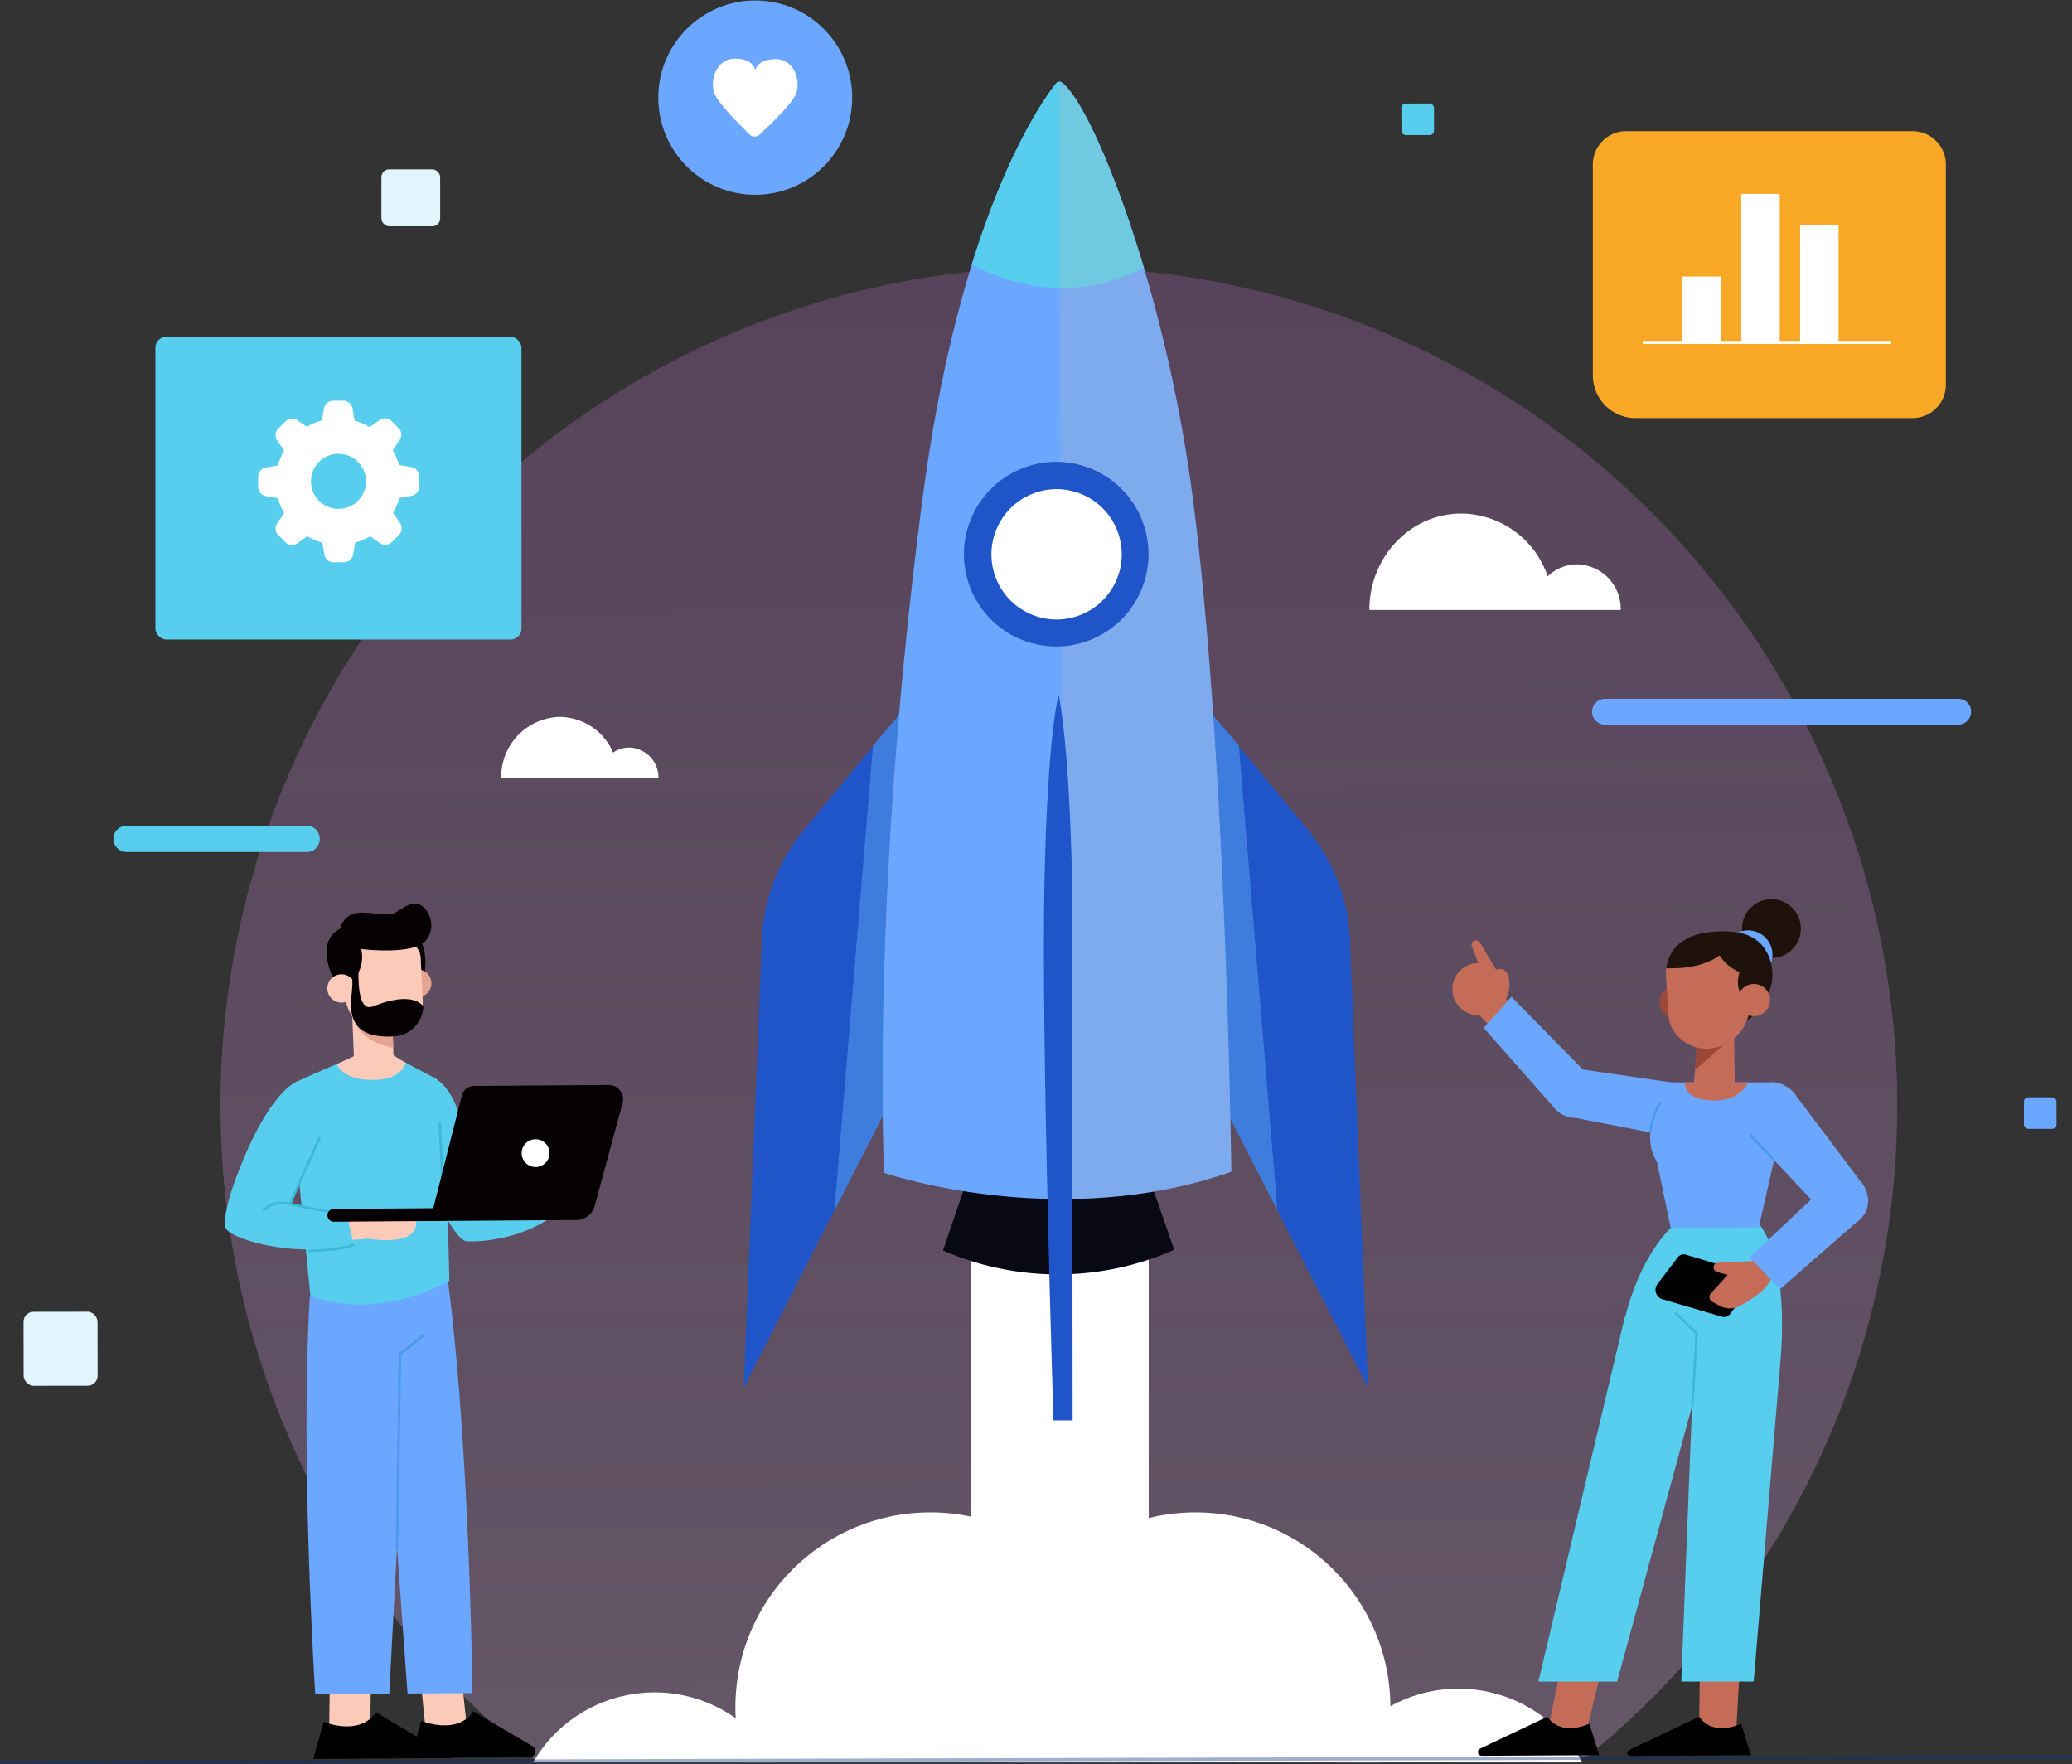 <svg xmlns="http://www.w3.org/2000/svg" xmlns:xlink="http://www.w3.org/1999/xlink" width="598.801" height="509.711" viewBox="0 0 598.801 509.711">
  <rect x="0" y="0" width="598.801" height="509.711" fill="#333333" stroke="none"/>
  <defs>
    <linearGradient id="linear-gradient" x1="0.5" x2="0.516" y2="2.361" gradientUnits="objectBoundingBox">
      <stop offset="0" stop-color="#e484f5" stop-opacity="0.604"/>
      <stop offset="1" stop-color="#fff"/>
    </linearGradient>
    <clipPath id="clip-path">
      <rect id="Rectangle_2" data-name="Rectangle 2" width="324.312" height="77.988" fill="none"/>
    </clipPath>
    <clipPath id="clip-path-2">
      <path id="Path_12" data-name="Path 12" d="M516.533,122.959a1.271,1.271,0,0,0-1.75.258c-4.347,5.526-27.629,37.907-38.4,118.916-15.2,114.5-11.236,195.836-11.236,195.836s50.212,17.259,100.331-.313c0,0-1.547-126.413-11.77-199.243C545.58,180.539,525.411,129.627,516.533,122.959Z" transform="translate(-464.678 -122.72)" fill="#6ca7ff"/>
    </clipPath>
  </defs>
  <g id="OBJECTS" transform="translate(0.001 0.079)">
    <path id="Path_1" data-name="Path 1" d="M845.386,393.311A242.29,242.29,0,1,0,451.854,583.363l303.645-.958a241.866,241.866,0,0,0,89.887-189.094Z" transform="translate(-297.094 -74.717)" opacity="0.34" fill="url(#linear-gradient)"/>
    <rect id="Rectangle_1" data-name="Rectangle 1" width="51.317" height="182.537" transform="translate(280.658 325.041)" fill="#fff"/>
    <g id="Group_1" data-name="Group 1" transform="translate(147.19 431.174)" clip-path="url(#clip-path)">
      <circle id="Ellipse_1" data-name="Ellipse 1" cx="40.762" cy="40.762" r="40.762" transform="translate(221.096 75.225) rotate(-22.34)" fill="#fff"/>
      <circle id="Ellipse_2" data-name="Ellipse 2" cx="56.327" cy="56.327" r="56.327" transform="translate(141.977 5.747)" fill="#fff"/>
      <circle id="Ellipse_3" data-name="Ellipse 3" cx="40.617" cy="40.617" r="40.617" transform="matrix(0.522, -0.853, 0.853, 0.522, -13.872, 111.817)" fill="#fff"/>
      <circle id="Ellipse_4" data-name="Ellipse 4" cx="56.327" cy="56.327" r="56.327" transform="translate(65.334 5.747)" fill="#fff"/>
    </g>
    <path id="Path_2" data-name="Path 2" d="M601.107,205.13a12.267,12.267,0,0,0-8.51,3.481,26.653,26.653,0,0,0-24.922-18.162h0c-14.736,0-26.616,12.47-26.616,27.869h72.647a12.894,12.894,0,0,0-12.6-13.188Z" transform="translate(-145.318 -42.144)" fill="#fff"/>
    <path id="Path_3" data-name="Path 3" d="M441.82,231.2a8.252,8.252,0,0,0-4.642,1.455A16.946,16.946,0,0,0,421.8,222.34a17.351,17.351,0,0,0-16.946,17.738h45.441a8.694,8.694,0,0,0-8.473-8.878Z" transform="translate(-260.001 -15.294)" fill="#fff"/>
    <line id="Line_1" data-name="Line 1" y1="1.584" x2="598.799" transform="translate(0 507.578)" fill="none" stroke="rgba(1,47,138,0.38)" stroke-miterlimit="10" stroke-width="0.94"/>
    <path id="Path_4" data-name="Path 4" d="M488.212,221.74,460.8,254.9a53.656,53.656,0,0,0-12.728,34.481L442.9,416.655l52.4-102.339Z" transform="translate(-227.963 -15.799)" fill="#1f55c8"/>
    <path id="Path_5" data-name="Path 5" d="M150.029,111.77l-7.957,9.394L130.91,255.571l24.516-47.891Z" transform="translate(110.219 94.171)" fill="#599def" opacity="0.54" style="mix-blend-mode: multiply;isolation: isolate"/>
    <path id="Path_6" data-name="Path 6" d="M519.493,221.74,546.92,254.9a53.637,53.637,0,0,1,12.709,34.481l5.176,127.279L512.42,314.316Z" transform="translate(-169.431 -15.799)" fill="#1f55c8"/>
    <path id="Path_7" data-name="Path 7" d="M192.508,111.77l7.957,9.394,11.162,134.407-24.5-47.891Z" transform="translate(157.554 94.171)" fill="#599def" opacity="0.54" style="mix-blend-mode: multiply;isolation: isolate"/>
    <path id="Path_8" data-name="Path 8" d="M482.08,293.5l-7.92,23.264a83.146,83.146,0,0,0,66.826-.2l-8.068-23.227Z" transform="translate(-201.644 44.476)" fill="#090916"/>
    <path id="Path_9" data-name="Path 9" d="M516.533,122.959a1.271,1.271,0,0,0-1.75.258c-4.347,5.526-27.629,37.907-38.4,118.916-15.2,114.5-11.236,195.836-11.236,195.836s50.212,17.259,100.331-.313c0,0-1.547-126.413-11.77-199.243C545.58,180.539,525.411,129.627,516.533,122.959Z" transform="translate(-209.628 -99.168)" fill="#6ca7ff"/>
    <g id="Group_2" data-name="Group 2" transform="translate(255.05 23.552)" clip-path="url(#clip-path-2)">
      <path id="Path_10" data-name="Path 10" d="M473,174.762s34.168,31.313,72.757-.221L510.539,115.23Z" transform="translate(-457.671 -129.027)" fill="#58ceee"/>
      <path id="Path_11" data-name="Path 11" d="M492.32,120.47,493.9,463.883l57.782-16.264S562.185,163.332,492.32,120.47Z" transform="translate(-441.404 -124.615)" fill="#b7b7b7" opacity="0.24" style="mix-blend-mode: multiply;isolation: isolate"/>
    </g>
    <circle id="Ellipse_5" data-name="Ellipse 5" cx="26.671" cy="26.671" r="26.671" transform="translate(270.558 174.855) rotate(-68.13)" fill="#1f55c8"/>
    <circle id="Ellipse_6" data-name="Ellipse 6" cx="18.825" cy="18.825" r="18.825" transform="matrix(0.424, -0.906, 0.906, 0.424, 280.31, 169.166)" fill="#fff"/>
    <path id="Path_13" data-name="Path 13" d="M494.282,218.93S491.04,229.024,490.137,274s2.634,154.5,2.634,154.5H498.3l-.147-154.613S497.689,236.594,494.282,218.93Z" transform="translate(-188.316 -18.165)" fill="#1f55c8"/>
    <path id="Path_14" data-name="Path 14" d="M79.79,281.376l-2.063-19.322L65.81,261.52l2.1,21.238,9.744-.074Z" transform="translate(55.409 220.253)" fill="#fccab9"/>
    <path id="Path_15" data-name="Path 15" d="M393.7,381.1s10.333,4.31,15.067-2.763l17.13,10.131a1.676,1.676,0,0,1-.847,3.113l-34.389.24Z" transform="translate(-271.947 116.05)"/>
    <path id="Path_16" data-name="Path 16" d="M385.2,307.31l9.118,126.671,18.751-.129s-.792-78.6-8.27-127.7Z" transform="translate(-276.543 55.27)" fill="#6ca7ff"/>
    <path id="Path_17" data-name="Path 17" d="M63.5,281.495l.276-19.34L51.9,261.62l-.276,21.256,9.762-.074Z" transform="translate(43.461 220.337)" fill="#fccab9"/>
    <path id="Path_18" data-name="Path 18" d="M378.381,381.263s10.333,4.31,15.067-2.763l22.324,13.207-40.412.276Z" transform="translate(-284.828 116.185)"/>
    <path id="Path_19" data-name="Path 19" d="M412.555,307.829l-7.681-.221V307l-29.6,11.383c-2.873,46.472,1.547,115.048,1.547,115.048l21.4-.147,5.821-110.3Z" transform="translate(-285.718 55.985)" fill="#6ca7ff"/>
    <path id="Path_20" data-name="Path 20" d="M62.29,270.834l.847-55.922,6.852-5.563" transform="translate(52.445 176.328)" fill="none" stroke="#4d97ef" stroke-miterlimit="10" stroke-width="0.72"/>
    <path id="Path_21" data-name="Path 21" d="M389.58,281.048s-2.376,5.526,9.394,33.155c0,0,5.894,11.881,8.639,12.212,4.513.553,23.116-.829,32.6-14.736l-12.857-11.144-14.073,8.252-8.491-21.459S399.821,273.073,389.58,281.048Z" transform="translate(-273.021 32.094)" fill="#58ceee"/>
    <path id="Path_22" data-name="Path 22" d="M390.227,276.105c-4.844,1.621-16.578,7-16.578,7a3.334,3.334,0,0,0-1.842,3.5l5.747,58.445s17.683,7.773,40.173-4.421l-1.4-53.638a7.552,7.552,0,0,0-2.505-4.734l-13.078-6.907Z" transform="translate(-287.851 29.338)" fill="#58ceee"/>
    <line id="Line_2" data-name="Line 2" x2="1.087" y2="22.048" transform="translate(127.076 324.47)" fill="none" stroke="#3cb9d6" stroke-miterlimit="10" stroke-width="0.72"/>
    <path id="Path_23" data-name="Path 23" d="M405.755,300.63s4.052,9.007-13.538,6.594l-18.106,1.363,1.455-5.526,11.531-1.105,13.594-.092Z" transform="translate(-285.881 50.622)" fill="#fccab9"/>
    <path id="Path_24" data-name="Path 24" d="M382.267,279.56s-8.749,2.892-18.419,30.245c0,0-3.684,10.536-1.842,12.525,3,3.279,20.261,8.215,36.655,4.292l-1.842-8.473-16.1-3.094,7.939-20.777S395.216,280.37,382.267,279.56Z" transform="translate(-296.506 32.882)" fill="#58ceee"/>
    <path id="Path_25" data-name="Path 25" d="M367.49,309.573a7.515,7.515,0,0,1,7.755-1.989l8.639-19.3" transform="translate(-291.454 40.224)" fill="none" stroke="#3cb9d6" stroke-miterlimit="10" stroke-width="0.72"/>
    <path id="Path_26" data-name="Path 26" d="M374.58,306.962s11.052-.35,13.133-1.842h0" transform="translate(-285.485 54.403)" fill="none" stroke="#3cb9d6" stroke-miterlimit="10" stroke-width="0.72"/>
    <line id="Line_3" data-name="Line 3" x1="10.978" y1="2.1" transform="translate(84.232 347.955)" fill="none" stroke="#3cb9d6" stroke-miterlimit="10" stroke-width="0.72"/>
    <path id="Path_27" data-name="Path 27" d="M379.414,303.333l32.031-.239V299.41l-32.013.221a1.842,1.842,0,0,0-1.842,1.842h0A1.842,1.842,0,0,0,379.414,303.333Z" transform="translate(-282.951 49.595)" fill="#050001"/>
    <path id="Path_28" data-name="Path 28" d="M393.68,319.4l42.365-.295a5.526,5.526,0,0,0,5.213-4.034l8.068-29.784a4.107,4.107,0,0,0-4-5.194l-38.976.276a3.684,3.684,0,0,0-3.463,2.708Z" transform="translate(-269.404 33.328)" fill="#050001"/>
    <path id="Path_29" data-name="Path 29" d="M408.06,292.652a4.015,4.015,0,1,0,3.979-4.052,4.015,4.015,0,0,0-3.979,4.052Z" transform="translate(-257.297 40.494)" fill="#fff"/>
    <path id="Path_30" data-name="Path 30" d="M377.89,264.085s-.258-8.9,13.133-9.486c11.567-.534,13.078,4.236,14.109,7.5s-13.041,12.12-13.041,12.12Z" transform="translate(-282.698 11.832)" fill="#171e21"/>
    <path id="Path_31" data-name="Path 31" d="M382.068,284.1l-.718-17.775,11.438-.5.7,17.167c.147,3.15-2.321,4.586-5.526,4.715h0C384.868,287.86,382.216,287.252,382.068,284.1Z" transform="translate(-279.785 21.322)" fill="#fccab9"/>
    <path id="Path_32" data-name="Path 32" d="M381.427,267.15s-1.6,10.573,12.046,13.115l-.405-8.16Z" transform="translate(-279.769 22.434)" fill="#e5a391"/>
    <path id="Path_33" data-name="Path 33" d="M389.51,256s8.086,0,6,12.709l-4.015-5.526Z" transform="translate(-272.915 13.046)" fill="#050001"/>
    <path id="Path_34" data-name="Path 34" d="M389.562,266.135a4,4,0,1,0,3.794-4.163,4,4,0,0,0-3.794,4.163Z" transform="translate(-272.874 18.07)" fill="#e5a391"/>
    <path id="Path_35" data-name="Path 35" d="M392.307,284.743h0c6.115-.295,10.96-4.218,10.665-10.333l-.589-12.212a4.863,4.863,0,0,0-5.084-4.6l-12.562.608a4.863,4.863,0,0,0-4.6,5.065l.5,10.481a12.249,12.249,0,0,0,11.678,11Z" transform="translate(-280.814 14.382)" fill="#fccab9"/>
    <path id="Path_36" data-name="Path 36" d="M383.234,270.146h0a10.425,10.425,0,0,0,3.408-12.138l-6.244.295s-.939-1.381-2.21.516,1.639,10.72,1.639,10.72Z" transform="translate(-282.719 14.575)" fill="#050001"/>
    <path id="Path_37" data-name="Path 37" d="M385.285,270.9l2.247-6.134s14.865,1.842,18.512-2.358.645-10.057-2.321-10.7c-2.321-.479-4.826,1.658-6.594,2.634s-6,0-7.368,0-6.778-1.2-8.436,4.6c0,0-8.952,3.315.332,18.419A7.9,7.9,0,0,0,385.285,270.9Z" transform="translate(-283.075 9.377)" fill="#050001"/>
    <path id="Path_38" data-name="Path 38" d="M377.57,266.912a4.089,4.089,0,1,0,1.139-2.925,4.108,4.108,0,0,0-1.139,2.925Z" transform="translate(-282.968 18.712)" fill="#fccab9"/>
    <path id="Path_39" data-name="Path 39" d="M384.482,263.826s-.405,8.16,1.418,10.518,2.763,0,9.21-1.087,8.086,1.934,8.086,1.934a8.97,8.97,0,0,1-8.768,8.62c-6.557.313-13.28-1.216-12.009-11.733S380.08,259,380.08,259Z" transform="translate(-280.854 15.572)" fill="#050001"/>
    <path id="Path_40" data-name="Path 40" d="M385.6,275.446l-6.521,3.039s1.326,4.955,11.42,4.55a12.673,12.673,0,0,0,3.813-.682,7.165,7.165,0,0,0,4.7-4.163l-5.526-3.371Z" transform="translate(-281.696 28.892)" fill="#fccab9"/>
    <path id="Path_41" data-name="Path 41" d="M243,281.764l4.457-21.624,11.6,1.529-5.507,22.711-11.107-1.971Z" transform="translate(204.13 219.091)" fill="#c46c57"/>
    <path id="Path_42" data-name="Path 42" d="M590.288,381.171s-7.81,4.015-12.157-1.971L558.7,388.41a1.087,1.087,0,0,0,.46,2.063l33.984-.184Z" transform="translate(-130.98 116.774)"/>
    <path id="Path_43" data-name="Path 43" d="M266.347,215.239,241.37,320.617h22.748L286.24,239.3,288.3,196.12Z" transform="translate(203.221 165.189)" fill="#58ceee"/>
    <path id="Path_44" data-name="Path 44" d="M266.833,281.764l.239-21.624,11.6,1.529-1.308,22.711-11.089-1.971Z" transform="translate(224.194 219.091)" fill="#c46c57"/>
    <path id="Path_45" data-name="Path 45" d="M614.431,381.171s-7.81,4.015-12.138-1.971l-20.261,9.6a.9.9,0,0,0,.387,1.713l34.85-.2Z" transform="translate(-111.248 116.774)"/>
    <path id="Path_46" data-name="Path 46" d="M612.4,301.88s8.491,8.326,6.391,38.055l-7.865,94.179H590l4.292-110.056-3.113-22.1Z" transform="translate(-104.113 51.675)" fill="#58ceee"/>
    <path id="Path_47" data-name="Path 47" d="M594.394,303.367s-8.989,8.289-13.244,26.211l26.653-4.936,12.028-23.172Z" transform="translate(-111.564 51.329)" fill="#58ceee"/>
    <path id="Path_48" data-name="Path 48" d="M267.768,233.044l1.289-21.146-6.207-6.078" transform="translate(221.306 173.356)" fill="none" stroke="#3cb9d6" stroke-miterlimit="10" stroke-width="0.72"/>
    <path id="Path_49" data-name="Path 49" d="M616.537,259.121a8.51,8.51,0,1,1-8.8-8.178,8.51,8.51,0,0,1,8.8,8.178Z" transform="translate(-96.094 8.783)" fill="#1f120b"/>
    <path id="Path_50" data-name="Path 50" d="M610.73,262.6a7.018,7.018,0,1,1-2.236-4.888,7.036,7.036,0,0,1,2.236,4.888Z" transform="translate(-98.503 12.909)" fill="#6ca7ff"/>
    <path id="Path_51" data-name="Path 51" d="M590.79,258.36s17.83-7.368,23.466,4.034c3.96,7.976-.608,17.756-10.518,21.956-9.449,4-4.752-25.014-4.752-25.014Z" transform="translate(-103.448 13.062)" fill="#1f120b"/>
    <path id="Path_52" data-name="Path 52" d="M595.879,268.747a4.66,4.66,0,1,1-1.709-3.139,4.66,4.66,0,0,1,1.709,3.139Z" transform="translate(-106.989 20.266)" fill="#9c4838"/>
    <path id="Path_53" data-name="Path 53" d="M593.045,276.323l-1.105,12.083a5.065,5.065,0,0,0,6.226,4.844h0c2.965-.313,5.526-2.155,5.655-5.139l-.24-17.812Z" transform="translate(-102.479 25.086)" fill="#c46c57"/>
    <path id="Path_54" data-name="Path 54" d="M265.94,172.968l12.875-11.328-12.286,2.579Z" transform="translate(223.908 136.159)" fill="#9c4838"/>
    <path id="Path_55" data-name="Path 55" d="M599.864,289.442h0c-5.986.258-11.052-4.273-11.475-9.21l-.774-11.512a11.346,11.346,0,0,1,10.112-12.138h0c6.244-.681,12.894,3.684,13.612,9.965l.534,9.21a12.893,12.893,0,0,1-12.009,13.686Z" transform="translate(-106.148 13.477)" fill="#c46c57"/>
    <path id="Path_56" data-name="Path 56" d="M589.25,260.614s.553,1.087,4.458,1.087,6.06-2.358,11.936-.24-.571,6.41,1.989,12.359l8.2-4.218-2.781-9.486-7.368-3.96S593.818,254.664,589.25,260.614Z" transform="translate(-104.744 13.037)" fill="#1f120b"/>
    <path id="Path_57" data-name="Path 57" d="M608.159,268.416a4.66,4.66,0,1,1-5.139-4.144A4.66,4.66,0,0,1,608.159,268.416Z" transform="translate(-96.65 19.989)" fill="#c46c57"/>
    <path id="Path_58" data-name="Path 58" d="M604.689,267.473s-8.9-2.321-9.339-9.983l7.755.534Z" transform="translate(-99.608 14.301)" fill="#1f120b"/>
    <path id="Path_59" data-name="Path 59" d="M606.327,257.906s-3.26,7.828-18.677,7.368a10.83,10.83,0,0,1,4.476-7.644Z" transform="translate(-106.091 14.418)" fill="#1f120b"/>
    <path id="Path_60" data-name="Path 60" d="M554.1,269.056a7.533,7.533,0,1,0,1.816-5.483A7.534,7.534,0,0,0,554.1,269.056Z" transform="translate(-134.356 17.23)" fill="#c46c57"/>
    <path id="Path_61" data-name="Path 61" d="M562.983,262.087s3.2-1.253,3.794,2.652-.81,9.21-8.307,10.425Z" transform="translate(-130.659 18.01)" fill="#c46c57"/>
    <path id="Path_62" data-name="Path 62" d="M564.186,265.863l-4.55-7.681a1.418,1.418,0,0,0-1.842-.645h0a1.216,1.216,0,0,0-.626,1.547l3.389,9.007Z" transform="translate(-131.826 14.235)" fill="#c46c57"/>
    <path id="Path_63" data-name="Path 63" d="M230.76,159.056,244.722,174.2l4.421-9.468-9.3-8.639Z" transform="translate(194.288 131.486)" fill="#c46c57"/>
    <path id="Path_64" data-name="Path 64" d="M615.29,291.3l-27.629-4.034-20.648-21L559,275.222l20.261,22.969a7.884,7.884,0,0,0,6.134,3.039l29.213,5.655Z" transform="translate(-130.213 21.693)" fill="#6ca7ff"/>
    <path id="Path_65" data-name="Path 65" d="M588.059,286.68l-.368-4.273a2.487,2.487,0,0,1,2.56-2.726h30.963c3.168.829,3.352,6.263,3.168,7.368L616.5,321.585l-25.437.147-3.979-19.1a13.464,13.464,0,0,1-1.952-6.115,15.214,15.214,0,0,1,2.929-9.836Z" transform="translate(-108.232 32.983)" fill="#6ca7ff"/>
    <path id="Path_66" data-name="Path 66" d="M585.13,291.39a24.808,24.808,0,0,1,2.91-8.62" transform="translate(-108.213 35.585)" fill="none" stroke="#4d97ef" stroke-miterlimit="10" stroke-width="0.72"/>
    <path id="Path_67" data-name="Path 67" d="M590.576,279.68h18.18s-1.695,5.3-9.891,5.25C589.876,284.874,590.576,279.68,590.576,279.68Z" transform="translate(-103.639 32.983)" fill="#c46c57"/>
    <path id="Path_68" data-name="Path 68" d="M602.076,294.823l21.68,23.024c3.021,2.855,6.668,4.494,9.744,1.676h0a7.92,7.92,0,0,0,.5-11.162l-19.4-25.787a8.749,8.749,0,0,0-11.052-1.621h0a8.768,8.768,0,0,0-1.474,13.87Z" transform="translate(-96.258 32.981)" fill="#6ca7ff"/>
    <line id="Line_4" data-name="Line 4" x1="6.87" y1="7.313" transform="translate(505.817 327.804)" fill="none" stroke="#4d97ef" stroke-miterlimit="10" stroke-width="0.72"/>
    <path id="Path_69" data-name="Path 69" d="M594.66,306.735l17.333,5.194a2.855,2.855,0,0,1,1.252,4.347l-5.728,7.589a2.155,2.155,0,0,1-2.358.81l-17.388-5.1a2.837,2.837,0,0,1-1.253-4.347l5.784-7.589A2.137,2.137,0,0,1,594.66,306.735Z" transform="translate(-107.52 55.698)" fill="#010101"/>
    <path id="Path_70" data-name="Path 70" d="M607.917,307.68l-11.162.534a1.234,1.234,0,0,0-1.124,1.124h0a1.4,1.4,0,0,0,.939,1.566l3.113.81-4.9,5.4a1.584,1.584,0,0,0,.405,2.358l2.137,1.179a6.189,6.189,0,0,0,5.968,0c3.223-1.842,7.957-4.55,9.21-8.455Z" transform="translate(-100.387 56.558)" fill="#c46c57"/>
    <path id="Path_71" data-name="Path 71" d="M622.529,297.207,600.72,317.69l8.8,9.21,23.5-20.593a6.944,6.944,0,0,0-1.492-10.775h0A6.981,6.981,0,0,0,622.529,297.207Z" transform="translate(-95.087 45.517)" fill="#6ca7ff"/>
    <rect id="Rectangle_3" data-name="Rectangle 3" width="16.983" height="16.449" rx="2.25" transform="translate(110.222 48.86)" fill="#e1f6fc"/>
    <path id="Path_72" data-name="Path 72" d="M399.832,246.993H347.7a3.776,3.776,0,0,1-3.684-3.776h0a3.684,3.684,0,0,1,3.684-3.776h52.127a3.684,3.684,0,0,1,3.776,3.684h0a3.684,3.684,0,0,1-3.776,3.868Z" transform="translate(-311.215 -0.897)" fill="#58ceee"/>
    <path id="Path_73" data-name="Path 73" d="M681.773,226.97h-102.1a3.776,3.776,0,0,1-3.684-3.684h0a3.776,3.776,0,0,1,3.684-3.776h102.1a3.684,3.684,0,0,1,3.776,3.684h0A3.776,3.776,0,0,1,681.773,226.97Z" transform="translate(-115.908 -17.677)" fill="#6ca7ff"/>
    <rect id="Rectangle_4" data-name="Rectangle 4" width="9.412" height="9.118" rx="1.25" transform="translate(584.901 316.99) rotate(-0.08)" fill="#6ca7ff"/>
    <rect id="Rectangle_5" data-name="Rectangle 5" width="9.412" height="9.118" rx="1.25" transform="translate(405.001 29.842) rotate(-0.08)" fill="#58ceee"/>
    <rect id="Rectangle_6" data-name="Rectangle 6" width="21.385" height="21.385" rx="2.88" transform="translate(6.8 378.952) rotate(-0.08)" fill="#e1f6fc"/>
    <rect id="Rectangle_7" data-name="Rectangle 7" width="105.801" height="87.456" rx="3.13" transform="translate(150.708 184.703) rotate(180)" fill="#58ceee"/>
    <path id="Path_74" data-name="Path 74" d="M410.917,191.943l-3.481-.608a18.418,18.418,0,0,0-1.842-4.329l2.026-2.892a2.689,2.689,0,0,0-.295-3.426l-2.081-2.081a2.671,2.671,0,0,0-3.426-.258l-2.892,2.026a18.308,18.308,0,0,0-4.347-1.842l-.589-3.555a2.689,2.689,0,0,0-2.579-2.229H388.39a2.689,2.689,0,0,0-2.634,2.229l-.608,3.463a17.791,17.791,0,0,0-4.329,1.842l-2.892-1.952a2.652,2.652,0,0,0-3.315.405l-2.1,2.081a2.708,2.708,0,0,0-.295,3.426l2.026,2.892a18.418,18.418,0,0,0-1.842,4.329l-3.481.608a2.689,2.689,0,0,0-2.21,2.634v2.947a2.689,2.689,0,0,0,2.21,2.652l3.481.608a18.42,18.42,0,0,0,1.842,4.329l-2.026,2.892a2.708,2.708,0,0,0,.295,3.426l2.1,2.081a2.634,2.634,0,0,0,3.408.295l2.91-2.026a17.22,17.22,0,0,0,4.329,1.842l.608,3.463a2.634,2.634,0,0,0,2.634,2.21h3a2.652,2.652,0,0,0,2.634-2.21l.608-3.463a17.792,17.792,0,0,0,4.329-1.842l2.837,1.989a2.689,2.689,0,0,0,3.426-.295l2.081-2.081a2.689,2.689,0,0,0,.295-3.426l-2.026-2.929a18.179,18.179,0,0,0,1.842-4.329l3.481-.608a2.689,2.689,0,0,0,2.229-2.634v-2.947a2.689,2.689,0,0,0-2.321-2.708Zm-20.98,12.065a7.957,7.957,0,1,1,7.957-7.957h0a7.976,7.976,0,0,1-7.957,7.957Z" transform="translate(-292.111 -57.046)" fill="#fff"/>
    <ellipse id="Ellipse_7" data-name="Ellipse 7" cx="28.071" cy="28.016" rx="28.071" ry="28.016" transform="matrix(0.005, -1, 1, 0.005, 190.106, 56.063)" fill="#6ca7ff"/>
    <path id="Path_75" data-name="Path 75" d="M456.221,119.238c-5.526,0-5.894,3.26-5.894,3.26s-.368-3.334-5.8-3.408-7.368,6.171-6.078,9.928c1.068,2.892,7.368,9.21,10.26,12.028a2.063,2.063,0,0,0,2.837,0c2.91-2.689,9.394-8.915,10.518-11.77C463.515,125.574,461.673,119.293,456.221,119.238Z" transform="translate(-232.037 -102.225)" fill="#fff"/>
    <path id="Path_76" data-name="Path 76" d="M259.543,20.5H342.3a9.633,9.633,0,0,1,9.633,9.633V93.773a9.633,9.633,0,0,1-9.633,9.633H262.251A12.341,12.341,0,0,1,249.91,91.065V30.133A9.633,9.633,0,0,1,259.543,20.5Z" transform="translate(210.411 17.326)" fill="#f8a825"/>
    <rect id="Rectangle_8" data-name="Rectangle 8" width="11.107" height="19.046" transform="translate(486.2 79.823)" fill="#fff"/>
    <rect id="Rectangle_9" data-name="Rectangle 9" width="11.107" height="42.917" transform="translate(503.22 55.951)" fill="#fff"/>
    <rect id="Rectangle_10" data-name="Rectangle 10" width="11.107" height="34.021" transform="translate(520.221 64.848)" fill="#fff"/>
    <line id="Line_5" data-name="Line 5" x2="71.818" transform="translate(474.762 98.869)" fill="none" stroke="#fff" stroke-miterlimit="10" stroke-width="0.88"/>
  </g>
</svg>
